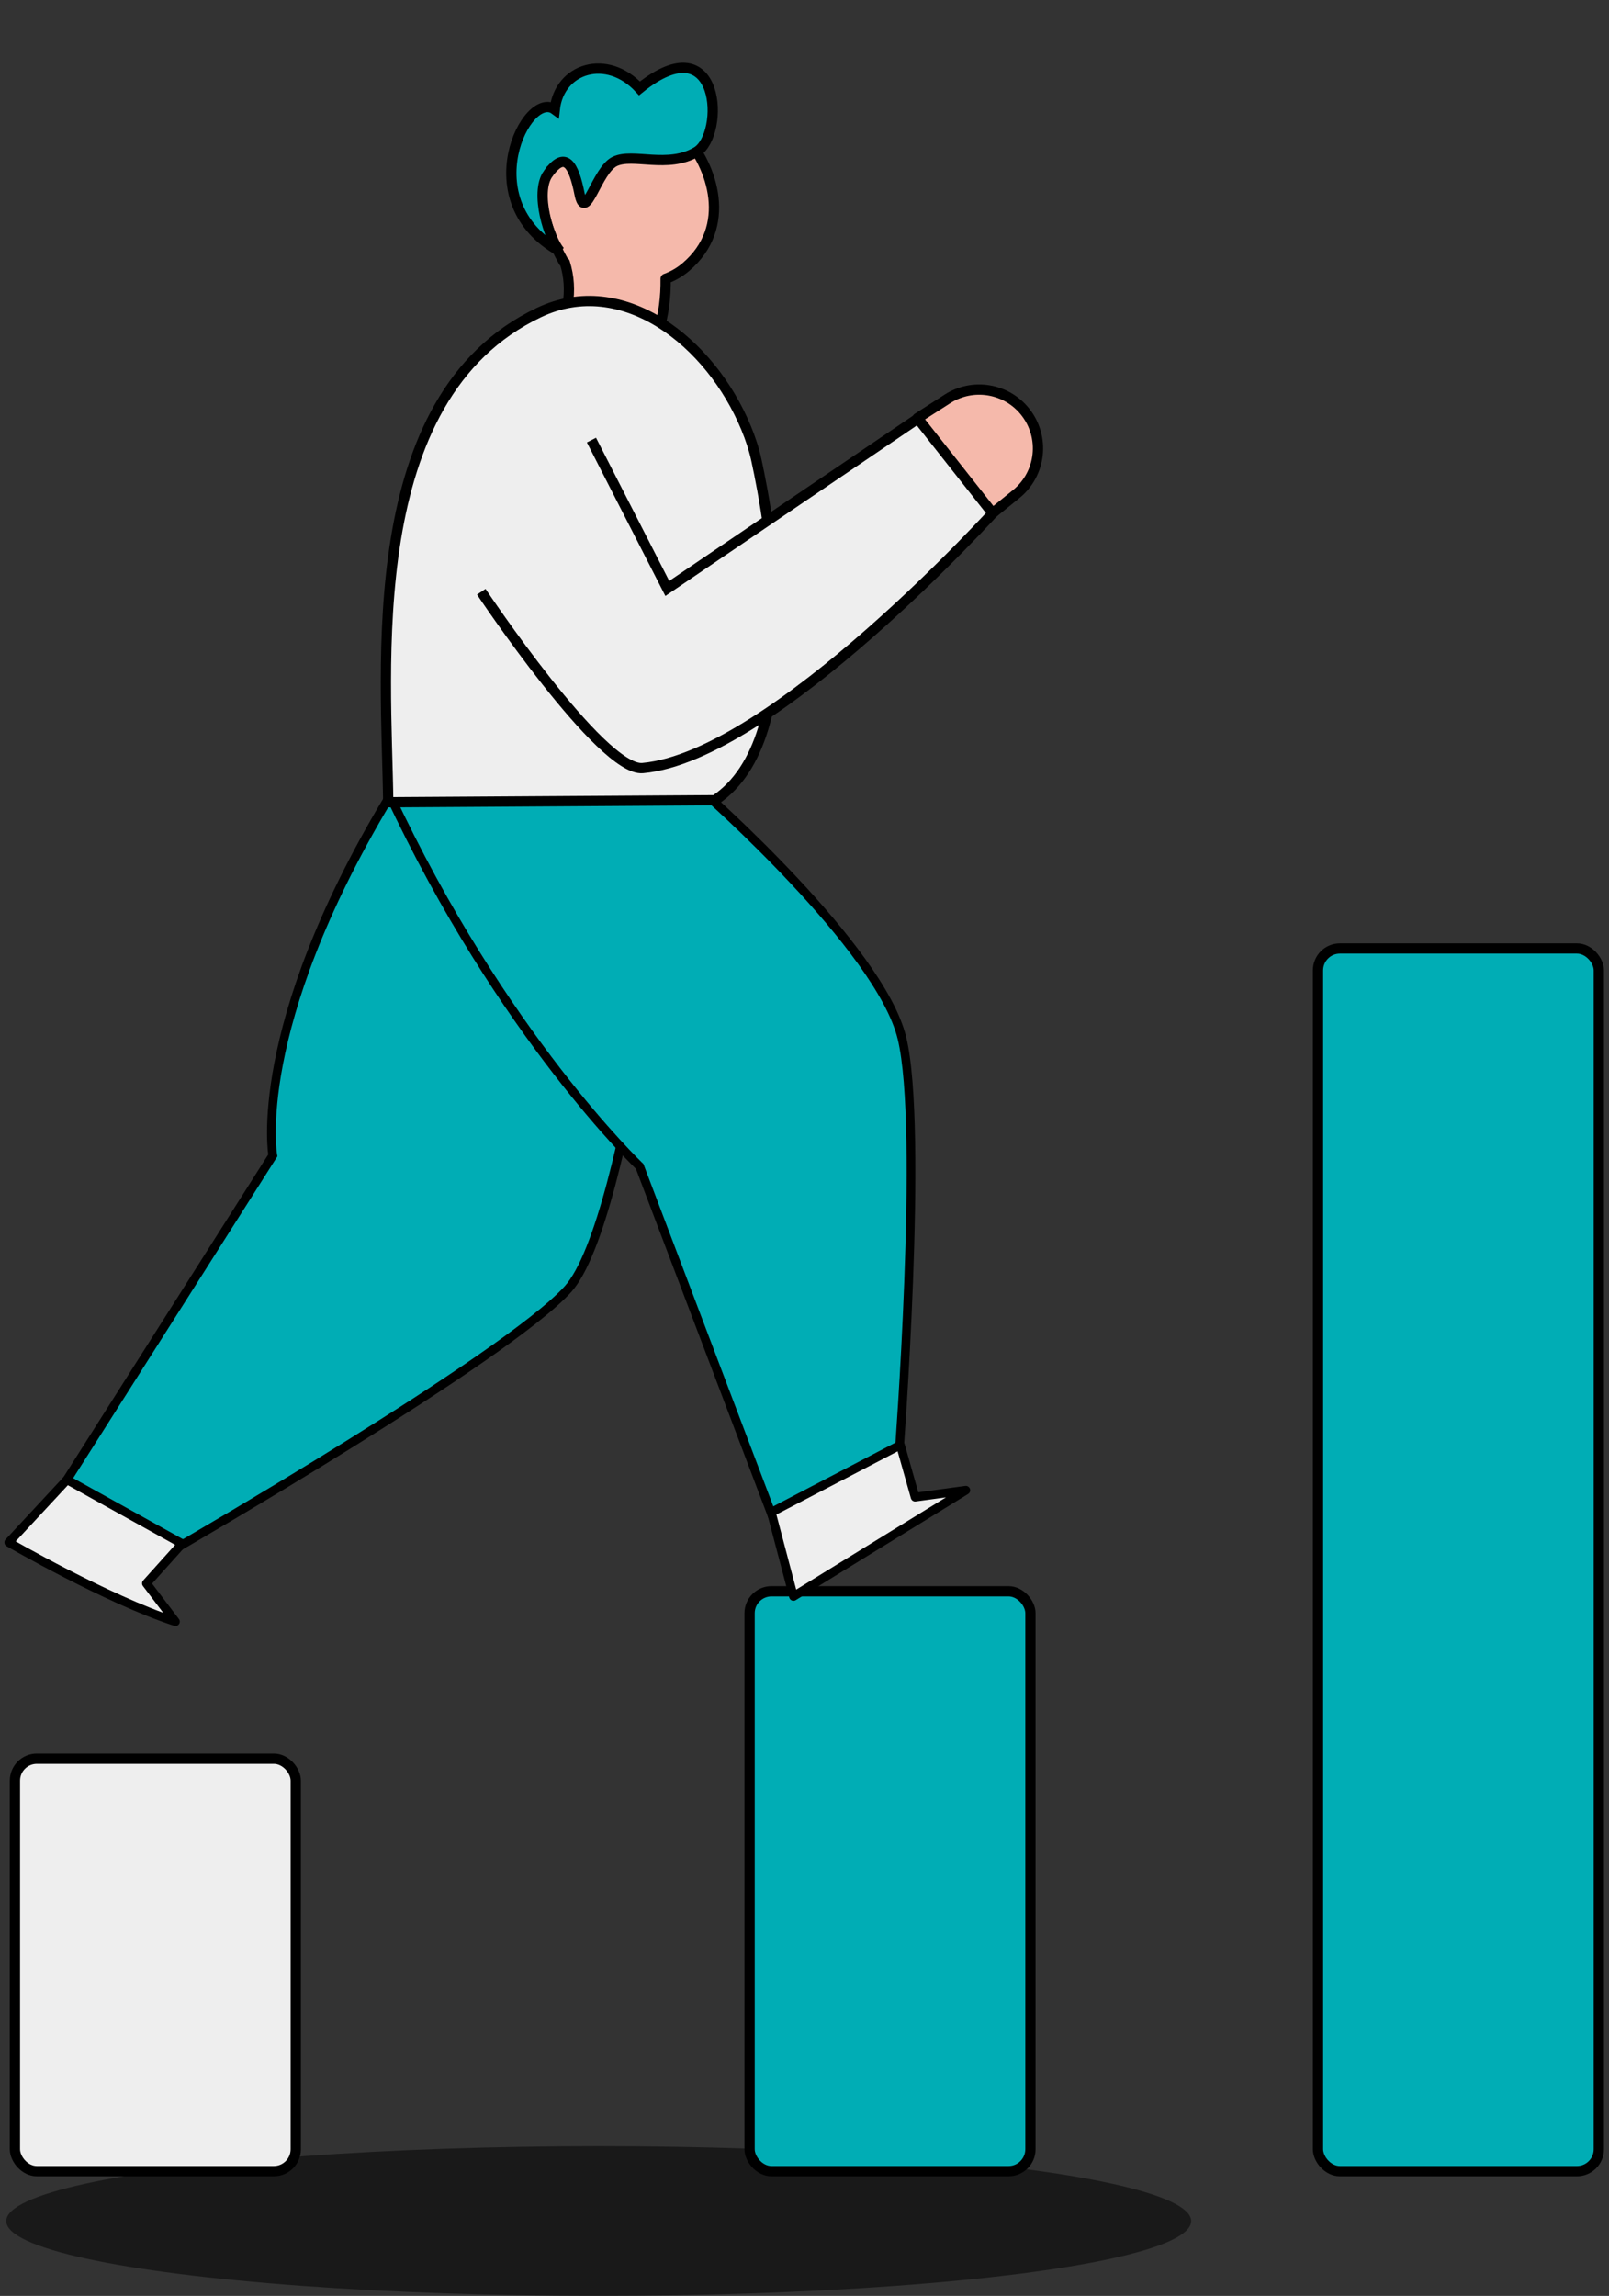 <svg xmlns="http://www.w3.org/2000/svg" fill="none" viewBox="0 0 258 368">
  <rect x="0" y="0" width="258" height="368" fill="#333333" stroke="none"/>
  <ellipse cx="96" cy="356" fill="#000" fill-opacity=".5" rx="95" ry="12"/>
  <rect width="45.031" height="92.944" x="120.196" y="255.056" fill="#00ADB5" stroke="#000" stroke-linejoin="round" stroke-width="1.645" rx="3.515"/>
  <rect width="45.031" height="66.105" x="2.395" y="281.895" fill="#EEE" stroke="#000" stroke-linejoin="round" stroke-width="1.645" rx="3.515"/>
  <rect width="45.031" height="195.974" x="211.338" y="152.026" fill="#00ADB5" stroke="#000" stroke-linejoin="round" stroke-width="1.645" rx="3.515"/>
  <path fill="#00ADB5" stroke="#000" stroke-width="1.399" d="M62.169 128.168h46.299s-7.379 67.434-17.422 78.49c-10.043 11.055-62.601 41.376-62.601 41.376L10.744 237.17l32.997-51.967s-3.629-20.265 18.427-57.035Z"/>
  <path fill="#EEE" stroke="#000" stroke-linejoin="round" stroke-width="1.399" d="m29.193 247.426-18.449-10.253-9.337 10.053s15.74 9.123 26.722 12.699l-4.651-6.135 5.715-6.364Z"/>
  <path fill="#00ADB5" d="m62.366 127.186 50.587-.067s28.122 24.73 31.665 39.239c3.543 14.51-.497 67.166-.497 67.166l-20.446 9.04-21.108-55.617s-22.069-20.906-40.201-59.761Z"/>
  <path fill="#000" d="m62.366 127.186-.001-.699c-.239 0-.461.122-.589.324-.128.201-.145.454-.044.671l.634-.296Zm50.587-.067.462-.525-.198-.174h-.265l.001.699Zm31.168 106.405.282.64.383-.169.032-.417-.697-.054Zm-20.446 9.04-.654.248.262.69.675-.298-.283-.64Zm-21.108-55.617.654-.249-.057-.149-.116-.11-.481.508Zm-40.2-59.062 50.587-.066-.002-1.399-50.587.067.002 1.398Zm81.471 105-20.446 9.039.566 1.28 20.445-9.04-.565-1.279Zm-19.509 9.431-21.108-55.618-1.308.497 21.108 55.617 1.308-.496Zm-21.762-55.369.481-.508s-.001 0-.001-.001l-.002-.002c-.003-.002-.006-.006-.011-.01-.01-.01-.026-.025-.046-.044-.041-.04-.103-.099-.184-.179-.163-.16-.407-.401-.723-.722-.633-.641-1.56-1.604-2.73-2.881-2.34-2.553-5.653-6.366-9.531-11.391-7.758-10.049-17.779-24.946-26.82-44.319l-1.268.592c9.091 19.482 19.171 34.466 26.98 44.582 3.905 5.059 7.243 8.901 9.607 11.482 1.182 1.29 2.121 2.264 2.766 2.918.322.326.571.573.74.738.085.083.149.145.193.187.022.021.038.037.05.048.005.006.01.01.013.013l.003.003c.001 0 .001.001.001.001s.001 0 .482-.507Zm10.386-59.828-.461.526.001.001s.002.001.003.003c.003.003.008.007.015.013.013.011.033.029.059.052.053.047.132.117.234.208.206.184.508.455.894.806.773.702 1.882 1.721 3.224 2.99 2.685 2.539 6.3 6.073 10.024 10.057 3.726 3.987 7.551 8.414 10.662 12.739 3.121 4.341 5.478 8.518 6.33 12.01l1.359-.331c-.918-3.763-3.406-8.118-6.554-12.495-3.158-4.392-7.027-8.868-10.775-12.878-3.749-4.011-7.386-7.566-10.085-10.118-1.349-1.276-2.465-2.302-3.244-3.009-.39-.354-.695-.628-.903-.814-.104-.093-.184-.164-.238-.212-.027-.024-.048-.042-.061-.054-.007-.006-.013-.011-.016-.014l-.004-.004h-.001c-.001-.001-.001-.001-.463.524Zm30.985 39.405c.866 3.543 1.278 9.483 1.398 16.462.119 6.959-.054 14.887-.337 22.37-.283 7.482-.677 14.511-1.001 19.67-.161 2.58-.305 4.692-.408 6.158-.052.734-.094 1.306-.122 1.694-.015.194-.026.343-.033.442-.004.05-.007.088-.009.113-.001.013-.002.022-.002.029 0 .003-.001.005-.001.007v.001c0 .001 0 .001.698.054.697.054.697.054.697.053v-.002c0-.001 0-.004.001-.007 0-.006.001-.016.002-.029.002-.025.005-.063.008-.114.008-.1.019-.249.034-.444.028-.39.07-.963.122-1.698.104-1.47.248-3.585.41-6.169.323-5.167.718-12.209 1.002-19.705.284-7.495.457-15.452.337-22.447-.119-6.974-.53-13.058-1.437-16.769l-1.359.331Z"/>
  <path fill="#F5B9AB" fill-rule="evenodd" d="M106.736 44.684c1.15-.42 2.246-1.033 3.246-1.885 7.548-6.431 4.311-16.132-.257-21.183-4.567-5.051-32.511-3.036-19.329 20.363.056.033.112.067.17.101 1.474 4.689.231 8.712-1.26 13.538-.608 1.968-1.258 4.071-1.781 6.406l13.981-1.002c3.842-5.218 5.299-10.478 5.231-16.338Z" clip-rule="evenodd"/>
  <path fill="#000" d="m109.982 42.799.533.626-.533-.626Zm-3.246 1.885-.282-.773c-.328.12-.545.433-.541.782l.823-.01Zm2.989-23.068-.609.552.609-.552ZM90.396 41.979l-.717.404c.07.124.17.228.292.301l.424-.705Zm.17.101.785-.247c-.061-.194-.192-.359-.368-.463l-.417.709ZM89.305 55.618l.786.243-.786-.243Zm-1.781 6.406-.802-.18c-.057.254.01.519.179.717.17.197.423.302.682.284l-.059-.82Zm13.981-1.002.058.82c.24-.017.461-.139.604-.333l-.662-.488Zm7.944-18.849c-.921.784-1.931 1.35-2.995 1.739l.563 1.545c1.237-.451 2.419-1.113 3.498-2.032l-1.066-1.252Zm-.333-20.006c2.188 2.42 4.05 5.952 4.464 9.615.41 3.625-.592 7.375-4.131 10.39l1.066 1.252c4.009-3.415 5.163-7.731 4.699-11.827-.459-4.059-2.499-7.902-4.879-10.534l-1.219 1.103ZM91.112 41.575c-3.24-5.752-3.869-10.043-3.101-13.163.763-3.097 2.948-5.216 5.745-6.54 2.809-1.329 6.178-1.825 9.127-1.674 1.47.075 2.812.309 3.905.665 1.109.361 1.892.824 2.328 1.305l1.219-1.103c-.706-.782-1.796-1.361-3.038-1.765-1.257-.409-2.745-.663-4.331-.744-3.163-.161-6.813.363-9.914 1.83-3.112 1.473-5.726 3.93-6.638 7.633-.907 3.681-.086 8.416 3.265 14.364l1.433-.807Zm-.13-.204c-.055-.032-.109-.065-.162-.096l-.849 1.409c.058.035.117.07.177.105l.833-1.418Zm-.891 14.49c1.481-4.792 2.821-9.058 1.259-14.027l-1.569.493c1.386 4.41.24 8.188-1.262 13.049l1.571.486Zm-1.764 6.343c.515-2.3 1.155-4.372 1.764-6.343l-1.571-.486c-.607 1.966-1.266 4.097-1.798 6.469l1.605.36Zm13.12-2.002-13.981 1.002.118 1.641 13.98-1.002-.117-1.641Zm4.467-15.508c.067 5.695-1.342 10.777-5.071 15.841l1.325.975c3.956-5.372 5.462-10.81 5.391-16.835l-1.645.019Z"/>
  <path fill="#00ADB5" stroke="#000" stroke-width="1.645" d="M87.888 27.849c-2.188 3.044.169 10.561 1.907 12.441-14.406-7.994-5.286-26.029-.841-22.74.724-6.668 8.375-9.02 13.591-3.381 13.077-10.56 13.765 7.434 9.149 10.171-4.615 2.737-10.215.131-13.121 1.542-2.906 1.411-4.699 9.959-5.641 5.215-.941-4.744-2.31-7.052-5.044-3.247Z"/>
  <path fill="#EEE" stroke="#000" stroke-linejoin="round" stroke-width="1.645" d="M114.642 128.265c15.079-10.029 8.786-44.684 6.641-54.537-.386-1.773-.958-3.473-1.651-5.15-5.7-13.778-19.761-24.876-33.228-18.476-28.686 13.633-24.421 57.12-24.15 78.488l52.389-.326Z"/>
  <path fill="#EEE" d="M159.997 81.372 147.895 66.603l-40.779 28.53-13.18-26.529-17.066 26.529S95.358 123.848 104.75 123.014c17.116-1.521 55.247-41.642 55.247-41.642Z"/>
  <path stroke="#000" stroke-width="1.645" d="m94.839 70.54 12.162 23.779 40.893-27.715 12.103 14.769s-35.946 39.872-56.952 41.738c-6.611.588-25.872-28.265-25.872-28.265"/>
  <path fill="#F5B9AB" stroke="#000" stroke-linejoin="round" stroke-width="1.645" d="m151.918 63.938-4.793 3.076 12.033 15.245 3.784-3.066c4.027-3.262 4.665-9.163 1.429-13.21-3.015-3.77-8.39-4.653-12.453-2.046Z"/>
  <path fill="#EEE" stroke="#000" stroke-linejoin="round" stroke-width="1.399" d="m144.369 231.606-20.694 10.789 3.56 13.482 27.631-17.016-8.13 1.104-2.367-8.359Z"/>
</svg>
